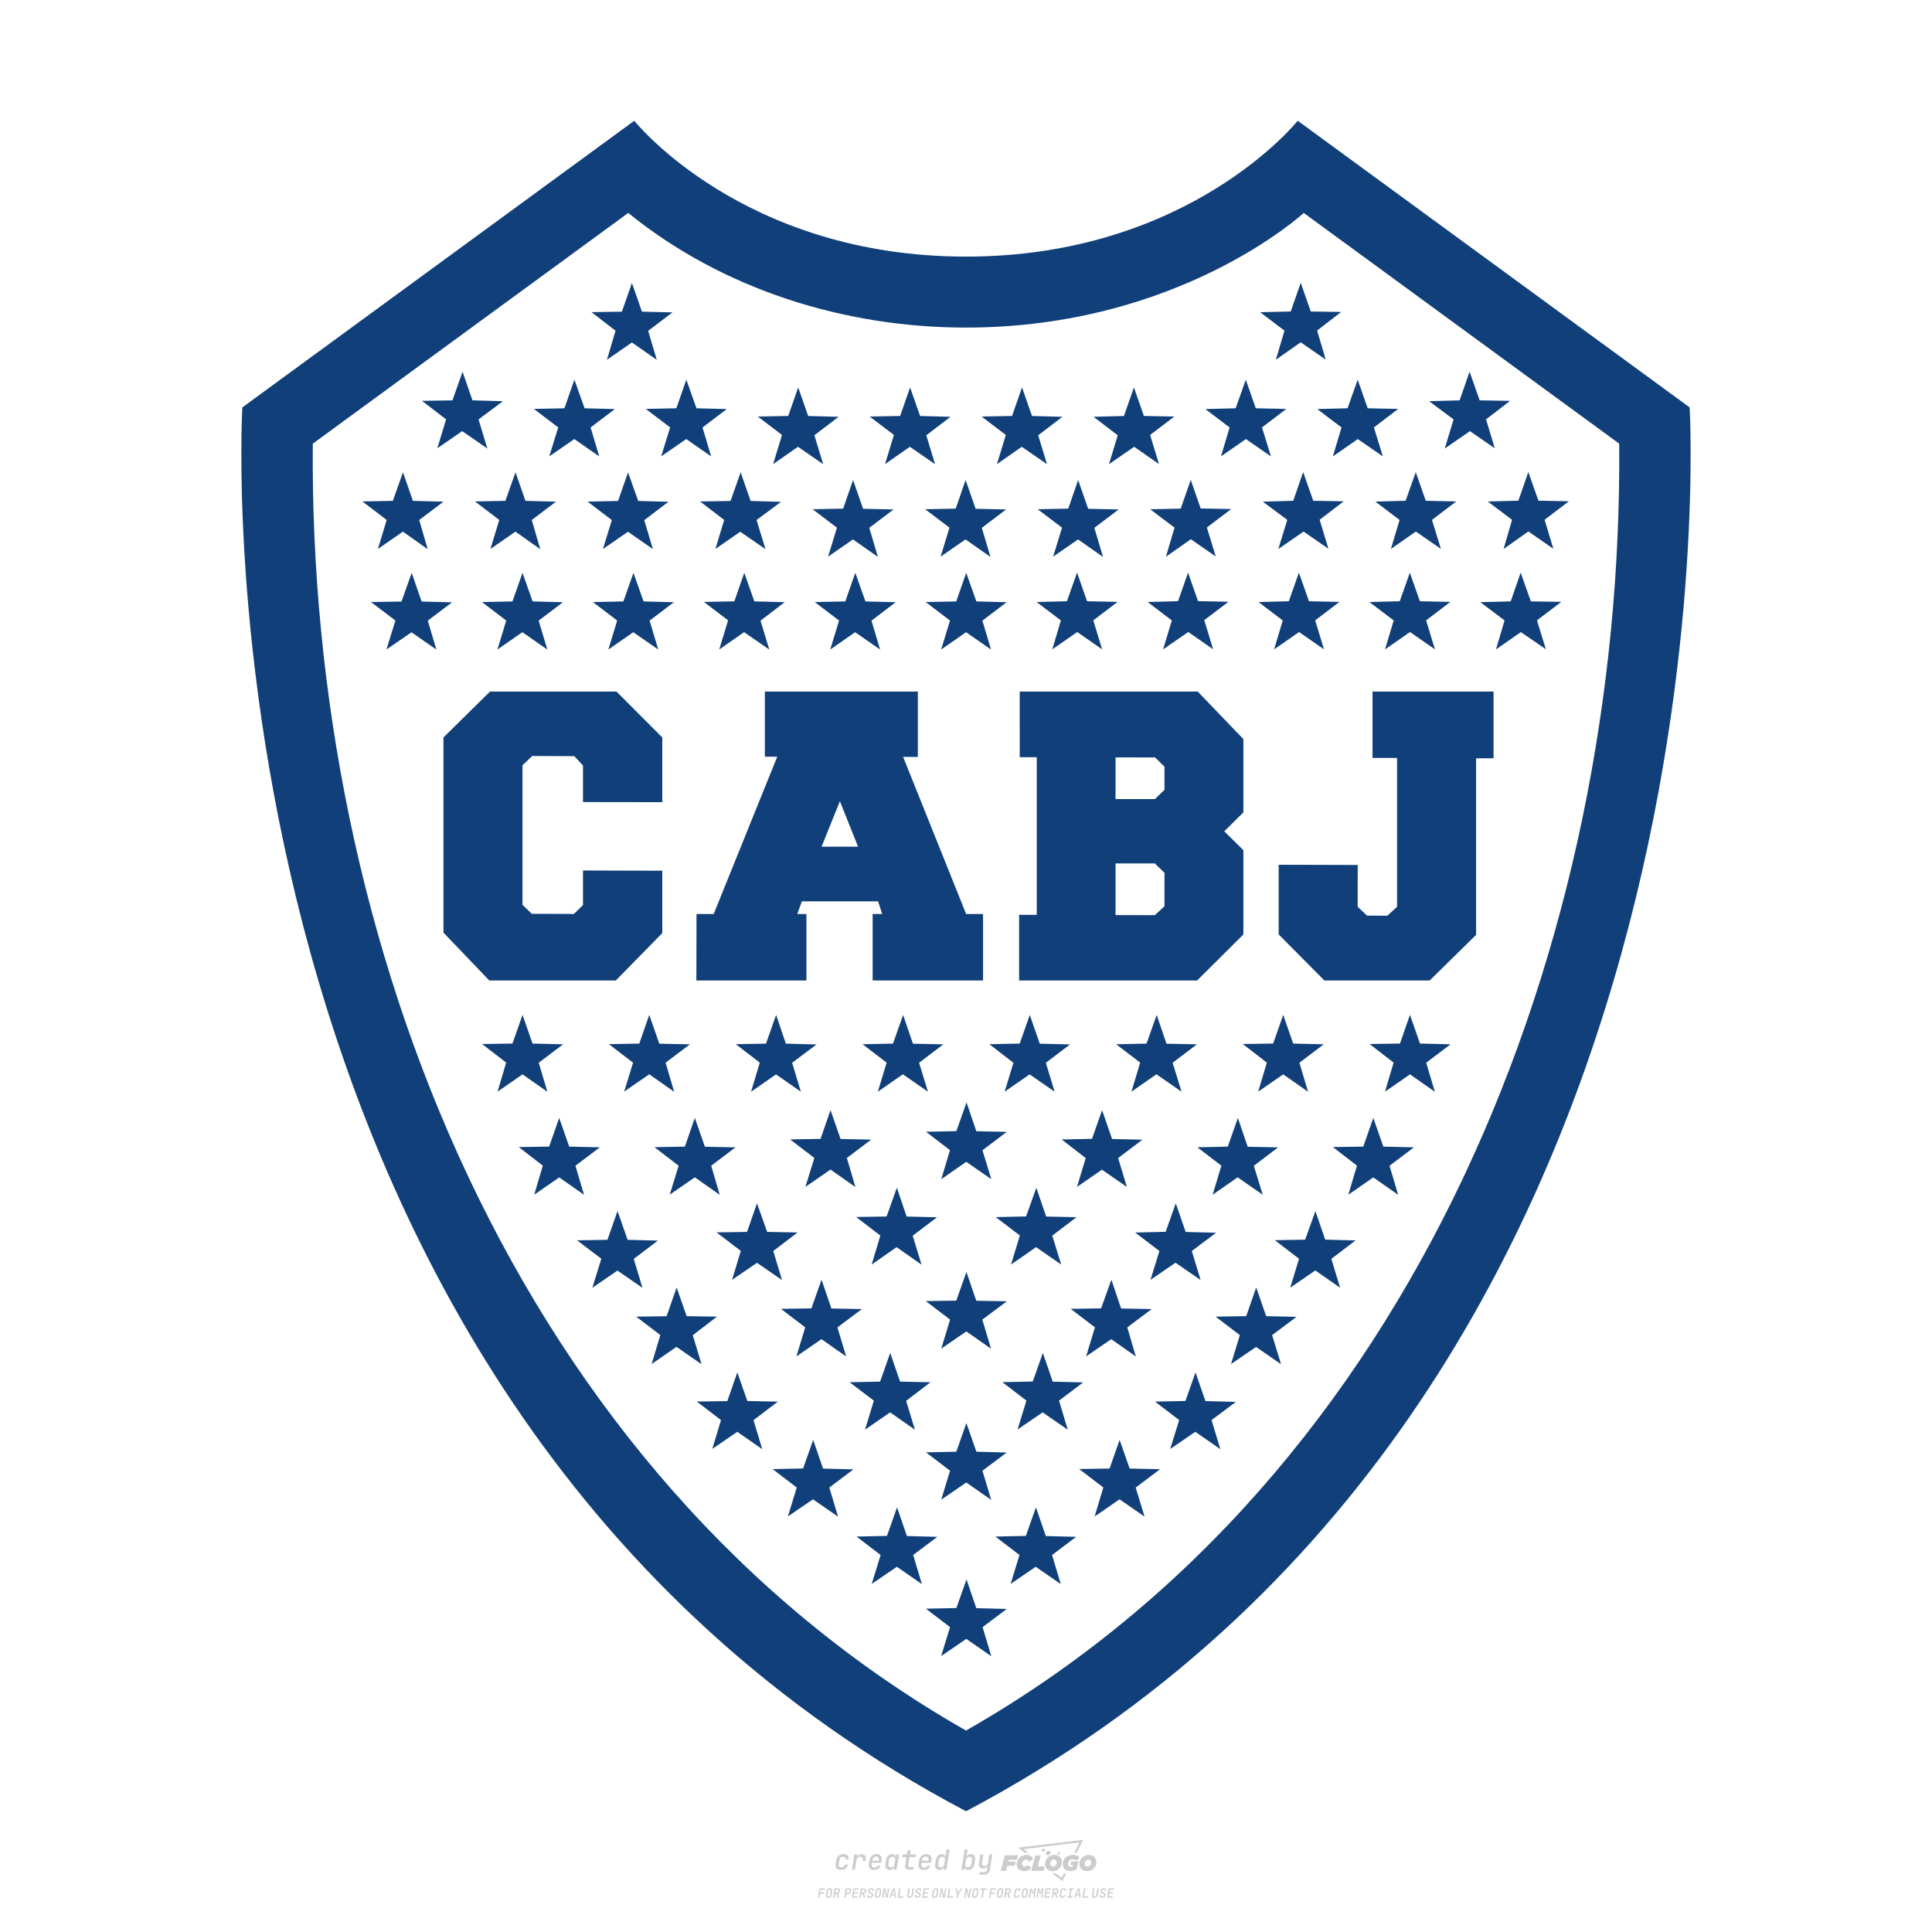 <?xml version="1.0" encoding="UTF-8"?>
<svg data-name="图层_1" xmlns="http://www.w3.org/2000/svg" version="1.1" viewBox="0 0 800 800">
  <!-- Created by @FCLOGO 2024-12-14 GMT+8 13:07:04 . https://fclogo.top/ -->
<!-- FOR PERSONAL USE ONLY NOT FOR COMMERCIAL USE -->
  <path d="M348.219,774.301c-.786,0-1.375-.217-1.768-.652-.393-.435-.528-1.03-.406-1.786l.252-1.648c.122-.755.45-1.35.984-1.785.534-.435,1.194-.652,1.98-.652.755,0,1.329.199,1.722.595.393.397.551.938.475,1.625h-1.236c.03-.359-.055-.637-.257-.836-.202-.198-.498-.297-.887-.297-.42,0-.763.117-1.03.349-.267.233-.435.563-.503.99l-.263,1.659c-.069.435-.006.769.189,1.002.195.233.502.349.921.349.389,0,.715-.099.979-.297.263-.198.436-.48.521-.847h1.236c-.137.687-.467,1.231-.99,1.631-.523.401-1.162.6-1.917.6ZM352.797,774.187l.996-6.294h1.19l-.195,1.19c.336-.87.973-1.304,1.911-1.304.671,0,1.169.208,1.493.624.324.416.429.986.315,1.71l-.069.423h-1.27l.057-.32c.069-.45.011-.795-.171-1.036-.183-.24-.477-.361-.881-.361-.405,0-.74.122-1.007.366-.267.245-.435.588-.503,1.03l-.63,3.971h-1.236ZM361.906,774.301c-.77,0-1.346-.223-1.728-.669s-.515-1.036-.401-1.768l.252-1.648c.084-.488.257-.915.521-1.282s.601-.651,1.013-.852c.412-.202.873-.304,1.385-.304.77,0,1.349.224,1.734.669.385.446.517,1.036.395,1.768l-.172,1.121h-3.845l-.092.526c-.153.954.217,1.431,1.11,1.431.717,0,1.175-.248,1.373-.744h1.225c-.168.534-.503.96-1.007,1.276-.504.317-1.091.475-1.763.475ZM361.231,770.216l-.046.286,2.655-.012.046-.286c.069-.466.013-.822-.166-1.07-.179-.248-.486-.372-.921-.372-.443,0-.795.126-1.059.378-.263.252-.433.611-.509,1.076ZM368.326,774.301c-.633,0-1.103-.212-1.408-.635s-.397-1.001-.274-1.734l.274-1.774c.115-.733.393-1.312.836-1.74.442-.427.98-.641,1.613-.641.465,0,.83.119,1.093.354.263.236.391.557.383.962h.023l.172-1.202h1.236l-.996,6.294h-1.225l.195-1.201h-.023c-.122.412-.351.734-.687.967s-.74.349-1.213.349ZM368.932,773.226c.389,0,.715-.119.978-.355.263-.236.429-.572.498-1.007l.252-1.648c.069-.427.01-.761-.177-1.002-.187-.24-.475-.36-.864-.36-.397,0-.725.118-.984.354-.26.236-.423.572-.492,1.007l-.252,1.648c-.069.443-.013.78.166,1.013.179.233.471.349.876.349ZM376.348,774.187c-.572,0-.994-.157-1.264-.469-.271-.312-.361-.751-.269-1.316l.538-3.387h-1.739l.171-1.122h1.74l.275-1.716h1.236l-.275,1.716h2.472l-.183,1.122h-2.461l-.538,3.387c-.076.442.099.664.526.664h1.717l-.172,1.121h-1.774ZM382.504,774.301c-.77,0-1.346-.223-1.728-.669s-.515-1.036-.401-1.768l.252-1.648c.084-.488.257-.915.521-1.282s.601-.651,1.013-.852c.412-.202.873-.304,1.385-.304.77,0,1.349.224,1.734.669.385.446.517,1.036.395,1.768l-.172,1.121h-3.845l-.092.526c-.153.954.217,1.431,1.11,1.431.717,0,1.175-.248,1.373-.744h1.225c-.168.534-.503.96-1.007,1.276-.504.317-1.091.475-1.763.475ZM381.829,770.216l-.046.286,2.655-.012.046-.286c.069-.466.013-.822-.166-1.07-.179-.248-.486-.372-.921-.372-.443,0-.795.126-1.059.378-.263.252-.433.611-.509,1.076ZM388.924,774.301c-.633,0-1.101-.212-1.402-.635-.301-.423-.395-1.001-.28-1.734l.274-1.774c.115-.733.393-1.312.836-1.74.442-.427.98-.641,1.613-.641.465,0,.83.119,1.093.354.263.236.391.557.383.962h.023l.206-1.465.298-1.796h1.236l-1.327,8.354h-1.225l.195-1.201h-.023c-.122.412-.351.734-.687.967s-.74.349-1.213.349ZM389.531,773.226c.389,0,.715-.119.978-.355.263-.236.429-.572.498-1.007l.252-1.648c.076-.427.019-.761-.172-1.002-.191-.24-.48-.36-.87-.36-.397,0-.725.118-.984.354-.26.236-.423.572-.492,1.007l-.252,1.648c-.076.443-.023.78.16,1.013s.477.349.881.349ZM401.017,774.301c-.473,0-.839-.116-1.099-.349-.26-.233-.385-.555-.378-.967h-.011l-.195,1.201h-1.224l1.327-8.354h1.236l-.286,1.796-.274,1.465h.046c.122-.412.353-.735.692-.967.34-.232.742-.349,1.208-.349.633,0,1.1.214,1.402.641.301.428.395,1.007.281,1.74l-.275,1.774c-.115.733-.395,1.31-.841,1.734-.446.423-.982.635-1.608.635ZM400.766,773.226c.397,0,.723-.116.979-.349.256-.233.422-.571.498-1.013l.252-1.648c.069-.435.011-.77-.171-1.007-.183-.236-.473-.354-.87-.354-.389,0-.715.12-.979.36s-.429.574-.498,1.002l-.252,1.648c-.069.435-.011.771.172,1.007.183.236.473.355.87.355ZM405.469,776.247l.172-1.064h1.934c.641,0,1.007-.302,1.099-.905l.103-.675.206-1.19h-.035c-.122.42-.347.744-.675.973-.328.229-.729.343-1.201.343-.626,0-1.093-.201-1.402-.601s-.41-.944-.303-1.631l.584-3.605h1.236l-.561,3.479c-.061.412,0,.732.183.961s.465.343.847.343c.389,0,.717-.122.984-.366.267-.244.431-.584.492-1.018l.538-3.399h1.236l-1.007,6.409c-.099.603-.37,1.078-.812,1.425-.443.347-1.0.521-1.671.521h-1.946ZM417.787,770.085h3.221l.537-1.855h-5.466l-1.708,6.442h2.147l.586-2.099h3.026l.439-1.708h-3.026l.244-.781ZM424.229,772.916c-.586,0-1.025-.39-1.025-1.123,0-.878.634-1.757,1.611-1.757.488,0,.878.244,1.025.781l1.952-.83c-.293-1.171-1.269-1.903-2.635-1.903-2.782,0-4.148,2.147-4.148,3.904s1.269,2.83,3.075,2.83c1.367,0,2.342-.586,2.977-1.415l-1.513-1.171c-.39.439-.83.683-1.318.683ZM430.915,768.231h-2.147l-1.757,6.442h5.124l.488-1.855h-2.928l1.22-4.587ZM439.748,771.013c0-1.659-1.318-2.928-3.221-2.928-2.196,0-3.807,1.806-3.807,3.807,0,1.659,1.318,2.928,3.221,2.928,2.196,0,3.807-1.806,3.807-3.807ZM434.917,771.696c0-.83.586-1.708,1.513-1.708.781,0,1.171.537,1.171,1.22,0,.83-.586,1.708-1.513,1.708-.781,0-1.171-.537-1.171-1.22ZM443.213,772.233h1.074l-.195.683c-.146.049-.342.098-.586.098-.683,0-1.269-.39-1.269-1.22,0-1.025.732-1.903,1.952-1.903.586,0,1.123.244,1.513.586l1.367-1.367c-.439-.537-1.513-1.074-2.733-1.074-2.587,0-4.295,1.757-4.295,3.855,0,2.05,1.611,2.879,3.221,2.879.927,0,1.855-.293,2.489-.683l.927-3.319h-3.123l-.342,1.464ZM450.777,768.084c-2.196,0-3.807,1.806-3.807,3.807,0,1.659,1.318,2.928,3.221,2.928,2.196,0,3.807-1.806,3.807-3.807,0-1.659-1.318-2.928-3.221-2.928ZM450.338,772.916c-.781,0-1.171-.537-1.171-1.22,0-.83.586-1.708,1.513-1.708.781,0,1.171.537,1.171,1.22,0,.83-.586,1.708-1.513,1.708ZM437.942,767.499c-.049.293.098.488.439.488s.537-.195.634-.488c.049-.244-.098-.488-.439-.488s-.586.244-.634.488ZM432.135,765.498c-.439,0-.732.244-.781.586s.098.586.537.586.732-.244.781-.586c.098-.342-.098-.586-.537-.586ZM433.013,767.303c-.098.537.146.878.83.878.634,0,1.074-.39,1.171-.878s-.146-.878-.83-.878c-.683,0-1.074.39-1.171.878ZM439.602,777.552l-2.44-1.806h-1.513l4.246,3.172,1.611-3.172h-.976l-.927,1.806ZM425.839,767.157l-2.001-1.464,23.132-2.782-2.147,4.246h1.025l2.684-5.319-26.988,3.221,2.782,2.099h1.513ZM338.719,785.785l.609-3.832h2.32l-.084.519h-1.764l-.184,1.145h1.627l-.084.525h-1.617l-.257,1.643h-.567ZM342.97,785.838c-.357,0-.623-.101-.798-.302-.175-.201-.234-.473-.178-.816l.268-1.701c.056-.343.203-.615.441-.816.238-.201.535-.302.892-.302s.623.1.798.299c.175.199.236.471.184.814l-.268,1.706c-.056.343-.204.615-.444.816-.24.201-.538.302-.895.302ZM343.049,785.334c.193,0,.348-.052.467-.158.119-.105.194-.257.226-.457l.268-1.701c.032-.199.005-.352-.079-.457-.084-.105-.222-.158-.415-.158s-.347.052-.465.158c-.117.105-.192.257-.223.457l-.268,1.701c-.032.2-.005.352.079.457s.22.158.409.158ZM344.996,785.785l.609-3.832h1.202c.238,0,.439.046.604.139.165.093.283.223.357.391s.091.366.052.593c-.038.259-.14.484-.304.675-.165.191-.366.321-.604.391l.535,1.643h-.619l-.478-1.575h-.541l-.247,1.575h-.567ZM345.888,783.707h.635c.189,0,.349-.056.48-.168.131-.112.211-.262.239-.451.032-.193,0-.345-.094-.459-.095-.114-.236-.171-.425-.171h-.635l-.2,1.249ZM349.545,785.785l.609-3.832h1.254c.371,0,.651.105.84.315.189.21.255.49.199.84-.038.234-.122.438-.249.611s-.29.307-.488.402c-.198.095-.419.142-.664.142h-.693l-.241,1.522h-.567ZM350.432,783.754h.693c.192,0,.357-.059.493-.176.136-.117.22-.274.252-.47s-.002-.352-.1-.47-.245-.176-.441-.176h-.688l-.21,1.291ZM352.747,785.785l.609-3.832h2.252l-.079.504h-1.695l-.173,1.087h1.512l-.079.499h-1.512l-.194,1.239h1.69l-.079.504h-2.252ZM355.843,785.785l.609-3.832h1.202c.238,0,.439.046.604.139.165.093.283.223.357.391s.091.366.052.593c-.038.259-.14.484-.304.675-.165.191-.366.321-.604.391l.535,1.643h-.619l-.478-1.575h-.541l-.247,1.575h-.567ZM356.736,783.707h.635c.189,0,.349-.056.48-.168.131-.112.211-.262.239-.451.032-.193,0-.345-.094-.459-.095-.114-.236-.171-.425-.171h-.635l-.2,1.249ZM360.132,785.838c-.385,0-.674-.095-.866-.286-.192-.191-.264-.451-.215-.779h.567c-.028.175.011.312.116.412.105.1.266.149.483.149.203,0,.37-.049.501-.147.131-.098.211-.233.239-.404.021-.15.001-.279-.06-.386-.061-.107-.158-.181-.291-.223l-.457-.136c-.266-.08-.462-.217-.588-.409-.126-.192-.17-.42-.131-.682.035-.21.112-.394.231-.551s.273-.28.462-.367.402-.131.64-.131c.35,0,.616.095.798.286.182.191.248.444.2.759h-.567c.028-.168-.003-.3-.092-.396-.089-.096-.23-.144-.422-.144-.189,0-.343.045-.462.134-.119.089-.189.214-.21.375-.025.151-.007.279.052.386s.158.181.294.223l.467.147c.262.081.456.217.58.409.124.193.165.422.123.688-.035.217-.116.406-.241.567-.126.161-.288.286-.485.375-.198.089-.419.134-.664.134ZM363.265,785.838c-.357,0-.623-.101-.798-.302-.175-.201-.234-.473-.178-.816l.268-1.701c.056-.343.203-.615.441-.816.238-.201.535-.302.892-.302s.623.1.798.299c.175.199.236.471.184.814l-.268,1.706c-.056.343-.204.615-.444.816-.24.201-.538.302-.895.302ZM363.344,785.334c.193,0,.348-.052.467-.158.119-.105.194-.257.226-.457l.268-1.701c.032-.199.005-.352-.079-.457-.084-.105-.222-.158-.415-.158s-.347.052-.465.158c-.117.105-.192.257-.223.457l-.268,1.701c-.032.2-.005.352.079.457s.22.158.409.158ZM365.275,785.785l.609-3.832h.709l.619,3.186c.007-.098.017-.217.029-.357.012-.14.027-.285.045-.435.018-.151.037-.289.058-.415l.315-1.979h.525l-.609,3.832h-.709l-.614-3.186c-.007.095-.017.209-.029.344s-.027.276-.045.423c-.018.147-.037.283-.058.409l-.315,2.01h-.53ZM368.225,785.785l1.585-3.832h.745l.373,3.832h-.562l-.073-.971h-1.087l-.388.971h-.593ZM369.385,784.342h.871l-.089-1.102c-.018-.196-.03-.365-.037-.509-.007-.143-.011-.243-.011-.299-.018.056-.052.156-.102.299s-.115.311-.192.504l-.441,1.107ZM371.721,785.785l.609-3.832h.567l-.525,3.312h1.674l-.079.52h-2.247ZM376.678,785.838c-.367,0-.634-.101-.8-.302-.166-.201-.221-.475-.165-.821l.436-2.761h.567l-.436,2.755c-.032.196-.008.35.071.462.079.112.214.168.407.168.193,0,.347-.056.465-.168.117-.112.192-.266.223-.462l.435-2.755h.567l-.436,2.761c-.056.35-.2.625-.433.824-.233.199-.533.299-.9.299ZM379.844,785.838c-.385,0-.674-.095-.866-.286-.192-.191-.264-.451-.215-.779h.567c-.028.175.011.312.116.412.105.1.266.149.483.149.203,0,.37-.049.501-.147.131-.098.211-.233.239-.404.021-.15.001-.279-.06-.386-.061-.107-.158-.181-.291-.223l-.457-.136c-.266-.08-.462-.217-.588-.409-.126-.192-.17-.42-.131-.682.035-.21.112-.394.231-.551s.273-.28.462-.367.402-.131.64-.131c.35,0,.616.095.798.286.182.191.248.444.2.759h-.567c.028-.168-.003-.3-.092-.396-.089-.096-.23-.144-.422-.144-.189,0-.343.045-.462.134-.119.089-.189.214-.21.375-.025.151-.007.279.052.386s.158.181.294.223l.467.147c.262.081.456.217.58.409.124.193.165.422.123.688-.035.217-.116.406-.241.567-.126.161-.288.286-.485.375-.198.089-.419.134-.664.134ZM381.906,785.785l.609-3.832h2.252l-.079.504h-1.695l-.173,1.087h1.512l-.079.499h-1.512l-.194,1.239h1.69l-.079.504h-2.252ZM386.943,785.838c-.357,0-.623-.101-.798-.302-.175-.201-.234-.473-.178-.816l.268-1.701c.056-.343.203-.615.441-.816.238-.201.535-.302.892-.302s.623.1.798.299c.175.199.236.471.184.814l-.268,1.706c-.056.343-.204.615-.444.816-.24.201-.538.302-.895.302ZM387.021,785.334c.193,0,.348-.052.467-.158.119-.105.194-.257.226-.457l.268-1.701c.032-.199.005-.352-.079-.457-.084-.105-.222-.158-.415-.158s-.347.052-.465.158c-.117.105-.192.257-.223.457l-.268,1.701c-.032.2-.005.352.079.457s.22.158.409.158ZM388.953,785.785l.609-3.832h.709l.619,3.186c.007-.098.017-.217.029-.357.012-.14.027-.285.045-.435.018-.151.037-.289.058-.415l.315-1.979h.525l-.609,3.832h-.709l-.614-3.186c-.007.095-.017.209-.029.344s-.027.276-.045.423c-.018.147-.037.283-.058.409l-.315,2.01h-.53ZM392.249,785.785l.609-3.832h.567l-.525,3.312h1.674l-.079.52h-2.247ZM396.117,785.785l.22-1.412-.751-2.42h.577l.446,1.449c.028.095.05.184.066.268.016.084.025.147.029.189.018-.042.046-.105.087-.189.04-.084.088-.173.144-.268l.898-1.449h.598l-1.528,2.42-.22,1.412h-.567ZM399.217,785.785l.609-3.832h.709l.619,3.186c.007-.098.017-.217.029-.357.012-.14.027-.285.044-.435.018-.151.037-.289.058-.415l.315-1.979h.525l-.609,3.832h-.709l-.614-3.186c-.007.095-.017.209-.029.344s-.027.276-.045.423c-.018.147-.037.283-.058.409l-.315,2.01h-.53ZM403.505,785.838c-.357,0-.623-.101-.798-.302-.175-.201-.234-.473-.178-.816l.268-1.701c.056-.343.203-.615.441-.816.238-.201.535-.302.892-.302.357,0,.623.1.798.299.175.199.236.471.184.814l-.268,1.706c-.056.343-.204.615-.444.816-.239.201-.538.302-.895.302ZM403.584,785.334c.193,0,.348-.052.467-.158.119-.105.194-.257.226-.457l.268-1.701c.032-.199.005-.352-.079-.457-.084-.105-.222-.158-.415-.158-.193,0-.347.052-.465.158-.117.105-.191.257-.223.457l-.268,1.701c-.032.2-.005.352.079.457.084.105.22.158.409.158ZM406.381,785.785l.525-3.312h-1.023l.084-.519h2.619l-.084.519h-1.029l-.525,3.312h-.567ZM409.518,785.785l.609-3.832h2.32l-.084.519h-1.764l-.184,1.145h1.627l-.084.525h-1.617l-.257,1.643h-.567ZM413.769,785.838c-.357,0-.623-.101-.798-.302-.175-.201-.234-.473-.178-.816l.268-1.701c.056-.343.203-.615.441-.816.238-.201.535-.302.892-.302.357,0,.623.1.798.299.175.199.236.471.184.814l-.268,1.706c-.056.343-.204.615-.444.816-.239.201-.538.302-.895.302ZM413.848,785.334c.193,0,.348-.052.467-.158.119-.105.194-.257.226-.457l.268-1.701c.032-.199.005-.352-.079-.457-.084-.105-.222-.158-.415-.158-.193,0-.347.052-.465.158-.117.105-.191.257-.223.457l-.268,1.701c-.032.2-.005.352.079.457.084.105.22.158.409.158ZM415.795,785.785l.609-3.832h1.202c.238,0,.439.046.604.139.164.093.283.223.357.391s.091.366.053.593c-.039.259-.14.484-.304.675-.165.191-.366.321-.604.391l.535,1.643h-.619l-.478-1.575h-.541l-.247,1.575h-.567ZM416.688,783.707h.635c.189,0,.349-.056.48-.168.131-.112.211-.262.239-.451.032-.193,0-.345-.095-.459-.094-.114-.236-.171-.425-.171h-.635l-.199,1.249ZM420.905,785.838c-.36,0-.631-.101-.811-.302-.18-.201-.242-.473-.186-.816l.268-1.701c.056-.346.206-.619.449-.819s.545-.299.906-.299c.357,0,.625.101.806.302.18.201.242.473.186.816h-.567c.031-.199.003-.352-.087-.457-.089-.105-.228-.158-.417-.158-.193,0-.351.052-.475.158-.124.105-.202.255-.234.451l-.268,1.706c-.032.2-.003.352.087.457.089.105.23.158.423.158s.35-.052.472-.158.199-.257.231-.457h.567c-.035.228-.115.425-.239.593s-.281.298-.47.388c-.189.091-.402.136-.64.136ZM424.034,785.838c-.357,0-.623-.101-.798-.302-.175-.201-.234-.473-.178-.816l.268-1.701c.056-.343.203-.615.441-.816.238-.201.535-.302.892-.302.357,0,.623.1.798.299.175.199.236.471.184.814l-.268,1.706c-.056.343-.204.615-.444.816-.239.201-.538.302-.895.302ZM424.112,785.334c.193,0,.348-.052.467-.158.119-.105.194-.257.226-.457l.268-1.701c.032-.199.005-.352-.079-.457-.084-.105-.222-.158-.415-.158-.193,0-.347.052-.465.158-.117.105-.191.257-.223.457l-.268,1.701c-.032.2-.005.352.079.457.084.105.22.158.409.158ZM425.965,785.785l.609-3.832h.687l.184,1.228c.021.119.037.23.047.333.011.103.019.183.026.239.018-.056.047-.136.089-.241.042-.105.091-.217.147-.336l.567-1.223h.709l-.609,3.832h-.535l.204-1.291c.025-.168.058-.352.1-.554.042-.201.087-.404.136-.609s.096-.4.142-.585c.045-.185.087-.348.126-.488l-.855,1.863h-.551l-.283-1.863c-.004.136-.011.295-.021.475s-.024.372-.039.575c-.016.203-.035.407-.058.611-.023.205-.048.396-.076.575l-.205,1.291h-.54ZM429.115,785.785l.609-3.832h.687l.184,1.228c.021.119.037.23.047.333.011.103.019.183.026.239.018-.056.047-.136.089-.241.042-.105.091-.217.147-.336l.567-1.223h.709l-.609,3.832h-.535l.204-1.291c.025-.168.058-.352.1-.554.042-.201.087-.404.136-.609s.096-.4.142-.585c.045-.185.087-.348.126-.488l-.855,1.863h-.551l-.283-1.863c-.004.136-.011.295-.021.475s-.024.372-.039.575c-.016.203-.035.407-.058.611-.023.205-.048.396-.076.575l-.205,1.291h-.54ZM432.411,785.785l.609-3.832h2.252l-.079.504h-1.696l-.173,1.087h1.512l-.079.499h-1.512l-.194,1.239h1.69l-.079.504h-2.252ZM435.507,785.785l.609-3.832h1.202c.238,0,.439.046.604.139.164.093.283.223.357.391s.091.366.053.593c-.039.259-.14.484-.304.675-.165.191-.366.321-.604.391l.535,1.643h-.619l-.478-1.575h-.541l-.247,1.575h-.567ZM436.4,783.707h.635c.189,0,.349-.056.48-.168.131-.112.211-.262.239-.451.032-.193,0-.345-.095-.459-.094-.114-.236-.171-.425-.171h-.635l-.199,1.249ZM439.801,785.838c-.36,0-.631-.101-.811-.302-.18-.201-.242-.473-.186-.816l.268-1.701c.056-.346.206-.619.449-.819s.545-.299.906-.299c.357,0,.625.101.806.302.18.201.242.473.186.816h-.567c.031-.199.003-.352-.087-.457-.089-.105-.228-.158-.417-.158-.193,0-.351.052-.475.158-.124.105-.202.255-.234.451l-.268,1.706c-.032.2-.003.352.087.457.089.105.23.158.423.158s.35-.052.472-.158.199-.257.231-.457h.567c-.035.228-.115.425-.239.593s-.281.298-.47.388c-.189.091-.402.136-.64.136ZM441.879,785.785l.079-.504h.777l.446-2.824h-.777l.084-.504h2.126l-.084.504h-.777l-.446,2.824h.777l-.079.504h-2.126ZM444.74,785.785l1.585-3.832h.745l.373,3.832h-.562l-.073-.971h-1.087l-.388.971h-.593ZM445.9,784.342h.871l-.089-1.102c-.017-.196-.03-.365-.037-.509-.007-.143-.01-.243-.01-.299-.018.056-.052.156-.102.299s-.115.311-.192.504l-.441,1.107ZM448.235,785.785l.609-3.832h.567l-.525,3.312h1.674l-.079.52h-2.247ZM453.193,785.838c-.368,0-.634-.101-.8-.302-.166-.201-.221-.475-.165-.821l.436-2.761h.567l-.436,2.755c-.032.196-.008.35.071.462.079.112.214.168.407.168s.347-.056.465-.168c.117-.112.192-.266.223-.462l.436-2.755h.567l-.436,2.761c-.056.35-.2.625-.433.824-.233.199-.533.299-.9.299ZM456.358,785.838c-.385,0-.674-.095-.866-.286-.193-.191-.264-.451-.215-.779h.567c-.028.175.011.312.115.412.105.1.266.149.483.149.203,0,.37-.049.501-.147s.211-.233.239-.404c.021-.15.001-.279-.06-.386s-.158-.181-.291-.223l-.457-.136c-.266-.08-.462-.217-.588-.409-.126-.192-.17-.42-.131-.682.035-.21.112-.394.231-.551s.273-.28.462-.367c.189-.087.402-.131.64-.131.35,0,.616.095.798.286.182.191.248.444.199.759h-.567c.028-.168-.003-.3-.092-.396-.089-.096-.23-.144-.423-.144-.189,0-.343.045-.462.134-.119.089-.189.214-.21.375-.025.151-.007.279.052.386s.158.181.294.223l.467.147c.262.081.456.217.58.409.124.193.165.422.124.688-.035.217-.116.406-.241.567-.126.161-.288.286-.485.375-.198.089-.419.134-.664.134ZM458.421,785.785l.609-3.832h2.252l-.079.504h-1.696l-.173,1.087h1.512l-.079.499h-1.512l-.194,1.239h1.69l-.079.504h-2.252Z" style="fill: #ccc;"/>
  <path d="M699.648,168.697l-162.293-118.697s-44.751,56.254-137.356,56.254-137.355-56.254-137.355-56.254l-162.293,118.697s-24.245,410.15,299.648,581.303c323.894-171.153,299.649-581.303,299.649-581.303ZM400,716.585C212.986,610.029,127.777,389.557,129.521,183.707l130.629-95.538c38.988,31.652,89.419,47.473,139.849,47.473,88.5,0,139.852-47.473,139.852-47.473l130.631,95.541c1.714,205.893-83.455,426.315-270.482,532.875ZM202.599,405.992l-18.977-19.816v-80.815l19.288-18.999h52.361l18.965,18.999v26.807l-32.828-.055v-15.138l-3.586-3.868-17.45-.061-4.011,3.818v57.82l3.844,3.702,17.431.062,3.772-3.684v-14.315l32.828.091v25.831l-19.244,19.62h-52.392ZM288.357,405.992h45.568v-27.52h-3.782l1.9-5.242h31.57l1.682,5.242h-3.949v27.52h45.711v-27.52h-7.006l-26.087-65.07,6.092.025v-27.066h-63.34v26.955l5.129.012-26.317,65.143h-7.117l-.056,27.52ZM347.78,331.775l7.526,18.815h-15.114l7.588-18.815ZM421.986,378.816v27.176h73.724l19.151-19.061v-34.874l-7.912-7.833,7.912-7.852v-30.331l-18.909-19.68h-73.717l.013,27.17h7.043v65.284h-7.304ZM461.916,313.611l16.388.037,3.881,3.8v9.582l-3.95,3.843h-16.319v-17.262ZM461.916,357.527l16.27.006,3.999,3.861v13.88l-3.999,3.67-16.27-.025v-21.393ZM568.332,286.362h50.12v27.612l-7.235.031v73.105l-19.225,18.883h-43.593l-18.928-19.061v-28.851l32.725.086-.018,17.299,3.894,3.671,8.414.037,4.012-3.69v-61.644h-10.166v-27.476ZM416.849,601.47l-10.039,7.516,3.62,12.085-10.311-7.207-10.373,7.125,3.651-12.003-9.988-7.609,12.579-.248,4.168-11.858,4.146,11.837,12.547.361ZM480.347,608.374l-10.086,7.599,3.683,12.028-10.374-7.172-10.31,7.135,3.599-12.033-10.004-7.636,12.591-.212,4.161-11.837,4.147,11.837,12.595.29ZM353.39,608.441l-9.993,7.516,3.619,12.059-10.373-7.182-10.405,7.1,3.683-11.977-9.992-7.635,12.616-.268,4.182-11.817,4.079,11.873,12.585.33ZM378.122,643.889l3.619,12.059-10.373-7.182-10.405,7.1,3.682-11.977-9.992-7.635,12.616-.268,4.182-11.817,4.08,11.873,12.585.33-9.993,7.516ZM445.622,636.373l-9.993,7.516,3.619,12.059-10.373-7.182-10.405,7.1,3.683-11.977-9.992-7.635,12.616-.268,4.182-11.817,4.08,11.873,12.585.33ZM416.863,666.238l-9.998,7.522,3.619,12.053-10.373-7.182-10.4,7.104,3.687-11.976-9.987-7.63,12.601-.274,4.193-11.827,4.068,11.879,12.589.33ZM416.901,538.837l-10.148,7.594,3.604,12.044-10.212-7.167-10.378,7.136,3.645-12.028-10.065-7.667,12.625-.186,4.21-11.878,4.068,11.93,12.652.222ZM356.911,542.049l-10.148,7.594,3.604,12.043-10.212-7.167-10.378,7.136,3.645-12.028-10.065-7.667,12.626-.186,4.209-11.879,4.068,11.93,12.652.222ZM476.896,542.049l-10.117,7.594,3.541,12.043-10.181-7.167-10.4,7.136,3.662-12.028-10.07-7.667,12.61-.186,4.261-11.879,4.021,11.93,12.672.222ZM290.491,564.887l-10.369-7.192-10.3,7.141,3.619-12.033-10.034-7.61,12.621-.165,4.146-11.904,4.151,11.873,12.553.196-10.014,7.687,3.626,12.008ZM536.866,545.28l-10.107,7.553,3.697,12.059-10.337-7.151-10.378,7.079,3.661-11.961-10.061-7.671,12.684-.196,4.146-11.873,4.12,11.873,12.574.289ZM312.008,588.052l3.624,12.018-10.331-7.187-10.363,7.094,3.619-11.945-10.029-7.676,12.643-.19,4.13-11.88,4.151,11.828,12.632.283-10.076,7.655ZM511.746,580.494l-10.07,7.526,3.645,12.049-10.373-7.187-10.389,7.11,3.708-11.972-9.993-7.635,12.585-.273,4.172-11.822,4.115,11.874,12.6.33ZM448.509,572.435l-9.998,7.527,3.625,12.048-10.394-7.181-10.395,7.104,3.678-11.971-9.982-7.635,12.611-.273,4.172-11.822,4.089,11.879,12.595.324ZM385.28,572.369l-10.071,7.687,3.652,11.976-10.281-7.207-10.395,7.166,3.662-12.002-10.045-7.64,12.627-.253,4.194-11.873,4.072,11.873,12.585.274ZM303.131,529.958l3.63-11.982-10.06-7.666,12.626-.206,4.126-11.832,4.204,11.822,12.59.252-10.061,7.678,3.64,12.017-10.373-7.14-10.321,7.058ZM503.556,510.459l-10.055,7.553,3.65,12.012-10.399-7.161-10.362,7.104,3.703-11.956-10.014-7.636,12.59-.314,4.199-11.781,4.094,11.847,12.596.33ZM266.029,533.264l-10.353-7.146-10.409,7.141,3.723-12.049-10.04-7.62,12.585-.216,4.162-11.899,4.177,11.899,12.56.329-10.014,7.579,3.609,11.982ZM561.325,513.626l-10.05,7.635,3.646,11.96-10.286-7.16-10.373,7.135,3.645-11.976-10.034-7.692,12.559-.216,4.256-11.791,4.057,11.791,12.58.314ZM388.008,504.04l-10.075,7.635,3.645,11.981-10.315-7.238-10.322,7.208,3.594-12.013-10.034-7.682,12.626-.206,4.241-11.92,4.047,11.941,12.594.294ZM445.763,504.014l-10.039,7.625,3.688,11.982-10.394-7.208-10.364,7.208,3.646-12.039-9.992-7.61,12.568-.268,4.256-11.868,4.068,11.904,12.563.274ZM585.465,475.088l-10.092,7.63,3.578,12.018-10.295-7.197-10.342,7.166,3.573-12.032-9.962-7.698,12.58-.19,4.151-11.874,4.147,11.874,12.663.304ZM241.835,494.735l-10.284-7.197-10.342,7.166,3.568-12.032-9.967-7.698,12.58-.19,4.162-11.874,4.141,11.874,12.663.304-10.086,7.63,3.567,12.018ZM529.23,475.108l-10.045,7.62,3.682,11.982-10.394-7.207-10.348,7.207,3.625-12.033-9.962-7.61,12.59-.268,4.209-11.868,4.047,11.909,12.594.268ZM277.324,494.679l3.693-11.977-10.02-7.677,12.596-.227,4.119-11.899,4.167,11.941,12.658.257-10.05,7.605,3.531,12.039-10.306-7.239-10.389,7.177ZM360.723,471.885l-10.05,7.605,3.531,12.039-10.306-7.239-10.389,7.177,3.693-11.977-10.02-7.677,12.596-.227,4.12-11.899,4.168,11.94,12.657.258ZM473.029,471.921l-10.03,7.605,3.625,11.971-10.337-7.166-10.337,7.156,3.625-11.961-9.956-7.692,12.564-.263,4.167-11.847,4.14,11.914,12.539.284ZM416.859,468.683l-10.039,7.62,3.666,11.982-10.383-7.208-10.347,7.208,3.62-12.034-9.957-7.61,12.596-.268,4.204-11.868,4.052,11.909,12.589.268ZM548.153,432.418l-10.092,7.63,3.578,12.018-10.296-7.198-10.342,7.167,3.573-12.033-9.962-7.698,12.58-.19,4.151-11.872,4.146,11.872,12.663.304ZM600.651,432.418l-10.092,7.63,3.578,12.018-10.295-7.198-10.342,7.167,3.573-12.033-9.962-7.698,12.58-.19,4.151-11.872,4.146,11.872,12.663.304ZM206.023,452.035l3.567-12.033-9.967-7.698,12.58-.19,4.162-11.872,4.141,11.872,12.663.304-10.086,7.63,3.567,12.018-10.284-7.198-10.342,7.167ZM495.605,432.441l-10.045,7.62,3.682,11.982-10.394-7.207-10.347,7.207,3.625-12.033-9.962-7.61,12.59-.268,4.209-11.867,4.047,11.909,12.594.268ZM258.45,452.012l3.693-11.976-10.02-7.677,12.596-.227,4.12-11.898,4.167,11.94,12.658.258-10.05,7.605,3.531,12.038-10.306-7.238-10.389,7.176ZM311,452.059l3.614-12.044-9.945-7.646,12.516-.216,4.189-11.904,4.041,11.904,12.699.33-10.108,7.59,3.631,11.987-10.306-7.182-10.331,7.182ZM409.682,432.376l12.564-.263,4.167-11.846,4.14,11.914,12.539.284-10.03,7.605,3.625,11.971-10.337-7.166-10.337,7.156,3.625-11.961-9.956-7.693ZM390.61,432.441l-10.039,7.62,3.667,11.982-10.383-7.207-10.348,7.207,3.62-12.033-9.957-7.61,12.596-.268,4.203-11.867,4.052,11.909,12.589.268ZM336.491,210.865l12.647-.253,4.095-11.842,4.157,11.909,12.621.273-10.066,7.615,3.583,12.044-10.336-7.249-10.306,7.135,3.677-11.997-10.072-7.636ZM289.893,207.653l12.616-.217,4.184-11.868,4.109,11.868,12.605.366-10.138,7.527,3.703,12.059-10.452-7.208-10.279,7.115,3.625-12.002-9.972-7.641ZM196.677,207.642l12.591-.247,4.193-11.837,4.115,11.837,12.647.34-10.034,7.584,3.515,12.09-10.27-7.274-10.342,7.171,3.63-12.012-10.045-7.652ZM160.121,215.294l-10.045-7.652,12.591-.247,4.193-11.837,4.115,11.837,12.647.34-10.034,7.584,3.515,12.09-10.27-7.274-10.342,7.171,3.63-12.012ZM276.802,207.772l-10.035,7.609,3.578,11.977-10.322-7.177-10.368,7.172,3.703-11.997-10.061-7.651,12.632-.268,4.131-11.837,4.213,11.837,12.528.336ZM383.092,210.865l12.647-.253,4.095-11.842,4.157,11.909,12.621.273-10.066,7.615,3.583,12.044-10.336-7.249-10.306,7.135,3.677-11.997-10.072-7.636ZM429.692,210.865l12.647-.253,4.095-11.842,4.157,11.909,12.621.273-10.066,7.615,3.583,12.044-10.336-7.249-10.306,7.135,3.677-11.997-10.072-7.636ZM476.293,210.879l12.621-.273,4.156-11.91,4.095,11.842,12.647.253-10.072,7.635,3.677,11.997-10.306-7.135-10.337,7.249,3.583-12.044-10.066-7.615ZM556.411,207.579l-9.972,7.641,3.625,12.002-10.279-7.115-10.452,7.207,3.703-12.059-10.139-7.527,12.605-.366,4.11-11.868,4.183,11.868,12.616.216ZM637.038,207.321l12.59.247-10.045,7.651,3.63,12.012-10.342-7.171-10.27,7.274,3.515-12.09-10.034-7.584,12.647-.34,4.115-11.837,4.193,11.837ZM569.503,207.698l12.527-.335,4.213-11.837,4.131,11.837,12.632.268-10.061,7.651,3.703,11.998-10.368-7.172-10.322,7.176,3.579-11.976-10.034-7.61ZM254.883,136.945l-9.951-7.692,12.58-.196,4.157-11.878,4.142,11.878,12.658.299-10.077,7.64,3.567,12.013-10.29-7.197-10.342,7.161,3.557-12.028ZM531.882,136.923l-10.077-7.64,12.658-.299,4.142-11.878,4.157,11.878,12.579.196-9.951,7.692,3.556,12.028-10.342-7.161-10.29,7.197,3.567-12.013ZM184.718,173.642l-9.977-7.651,12.621-.217,4.167-11.868,4.115,11.868,12.611.366-10.102,7.533,3.655,12.054-10.43-7.207-10.301,7.119,3.641-11.997ZM323.814,180.105l-10.02-7.615,12.596-.258,4.121-11.79,4.14,11.806,12.585.345-10.019,7.646,3.631,11.961-10.432-7.197-10.279,7.166,3.677-12.063ZM370.154,180.105l-10.02-7.615,12.596-.258,4.121-11.79,4.14,11.806,12.585.345-10.019,7.646,3.631,11.961-10.432-7.197-10.279,7.166,3.677-12.063ZM416.492,180.105l-10.019-7.615,12.596-.258,4.12-11.79,4.141,11.806,12.585.345-10.02,7.646,3.63,11.961-10.431-7.197-10.28,7.166,3.677-12.063ZM231.143,176.985l-10.061-7.656,12.638-.268,4.135-11.832,4.203,11.832,12.533.33-10.034,7.615,3.577,11.982-10.326-7.182-10.368,7.176,3.703-11.997ZM267.421,169.328l12.638-.268,4.135-11.832,4.203,11.832,12.533.33-10.034,7.615,3.577,11.982-10.326-7.182-10.368,7.176,3.703-11.997-10.061-7.656ZM601.897,173.673l-10.102-7.533,12.611-.366,4.115-11.868,4.167,11.868,12.622.217-9.977,7.651,3.641,11.997-10.301-7.119-10.43,7.207,3.655-12.054ZM462.832,180.239l-10.019-7.646,12.585-.345,4.141-11.806,4.12,11.79,12.596.258-10.019,7.615,3.677,12.063-10.279-7.166-10.432,7.197,3.631-11.961ZM509.152,177.005l-10.034-7.615,12.533-.33,4.204-11.832,4.135,11.832,12.637.268-10.061,7.656,3.703,11.997-10.367-7.176-10.326,7.182,3.577-11.982ZM545.458,169.39l12.533-.33,4.204-11.832,4.135,11.832,12.637.268-10.061,7.656,3.703,11.997-10.367-7.176-10.326,7.182,3.577-11.982-10.034-7.615ZM324.927,249.355l-10.018,7.646,3.629,11.96-10.431-7.191-10.29,7.156,3.671-12.059-10.008-7.615,12.594-.258,4.115-11.796,4.162,11.811,12.575.345ZM279.024,249.365l-10.04,7.62,3.577,11.976-10.337-7.181-10.315,7.177,3.65-12.003-10.044-7.651,12.621-.268,4.162-11.837,4.182,11.837,12.544.33ZM233.089,249.365l-10.04,7.62,3.577,11.976-10.337-7.181-10.315,7.177,3.65-12.003-10.045-7.651,12.621-.268,4.162-11.837,4.182,11.837,12.544.33ZM177.141,256.985l3.535,11.976-10.29-7.141-10.348,7.094,3.688-11.971-10.102-7.656,12.632-.201,4.214-11.889,4.125,11.889,12.58.33-10.034,7.568ZM370.891,249.36l-10.034,7.625,3.568,11.976-10.332-7.181-10.311,7.177,3.661-12.003-10.055-7.651,12.626-.268,4.152-11.837,4.187,11.837,12.538.325ZM416.826,249.36l-10.034,7.625,3.567,11.976-10.332-7.181-10.311,7.177,3.661-12.003-10.056-7.651,12.627-.268,4.151-11.837,4.188,11.837,12.538.325ZM508.666,249.178l-10.009,7.615,3.672,12.059-10.29-7.156-10.43,7.192,3.629-11.961-10.018-7.646,12.574-.345,4.162-11.812,4.115,11.796,12.595.258ZM554.633,249.23l-10.045,7.651,3.65,12.003-10.315-7.177-10.337,7.182,3.577-11.976-10.039-7.62,12.543-.33,4.182-11.837,4.162,11.837,12.622.268ZM600.567,249.23l-10.045,7.651,3.65,12.003-10.315-7.177-10.337,7.182,3.577-11.976-10.039-7.62,12.543-.33,4.182-11.837,4.162,11.837,12.622.268ZM646.523,249.214l-10.103,7.656,3.688,11.971-10.348-7.094-10.29,7.141,3.535-11.976-10.034-7.568,12.58-.33,4.125-11.889,4.215,11.889,12.632.201ZM462.76,249.23l-10.055,7.651,3.661,12.003-10.311-7.177-10.332,7.182,3.567-11.976-10.034-7.625,12.538-.325,4.188-11.837,4.151,11.837,12.627.268Z" style="fill: #103f79; fill-rule: evenodd;"/>
</svg>